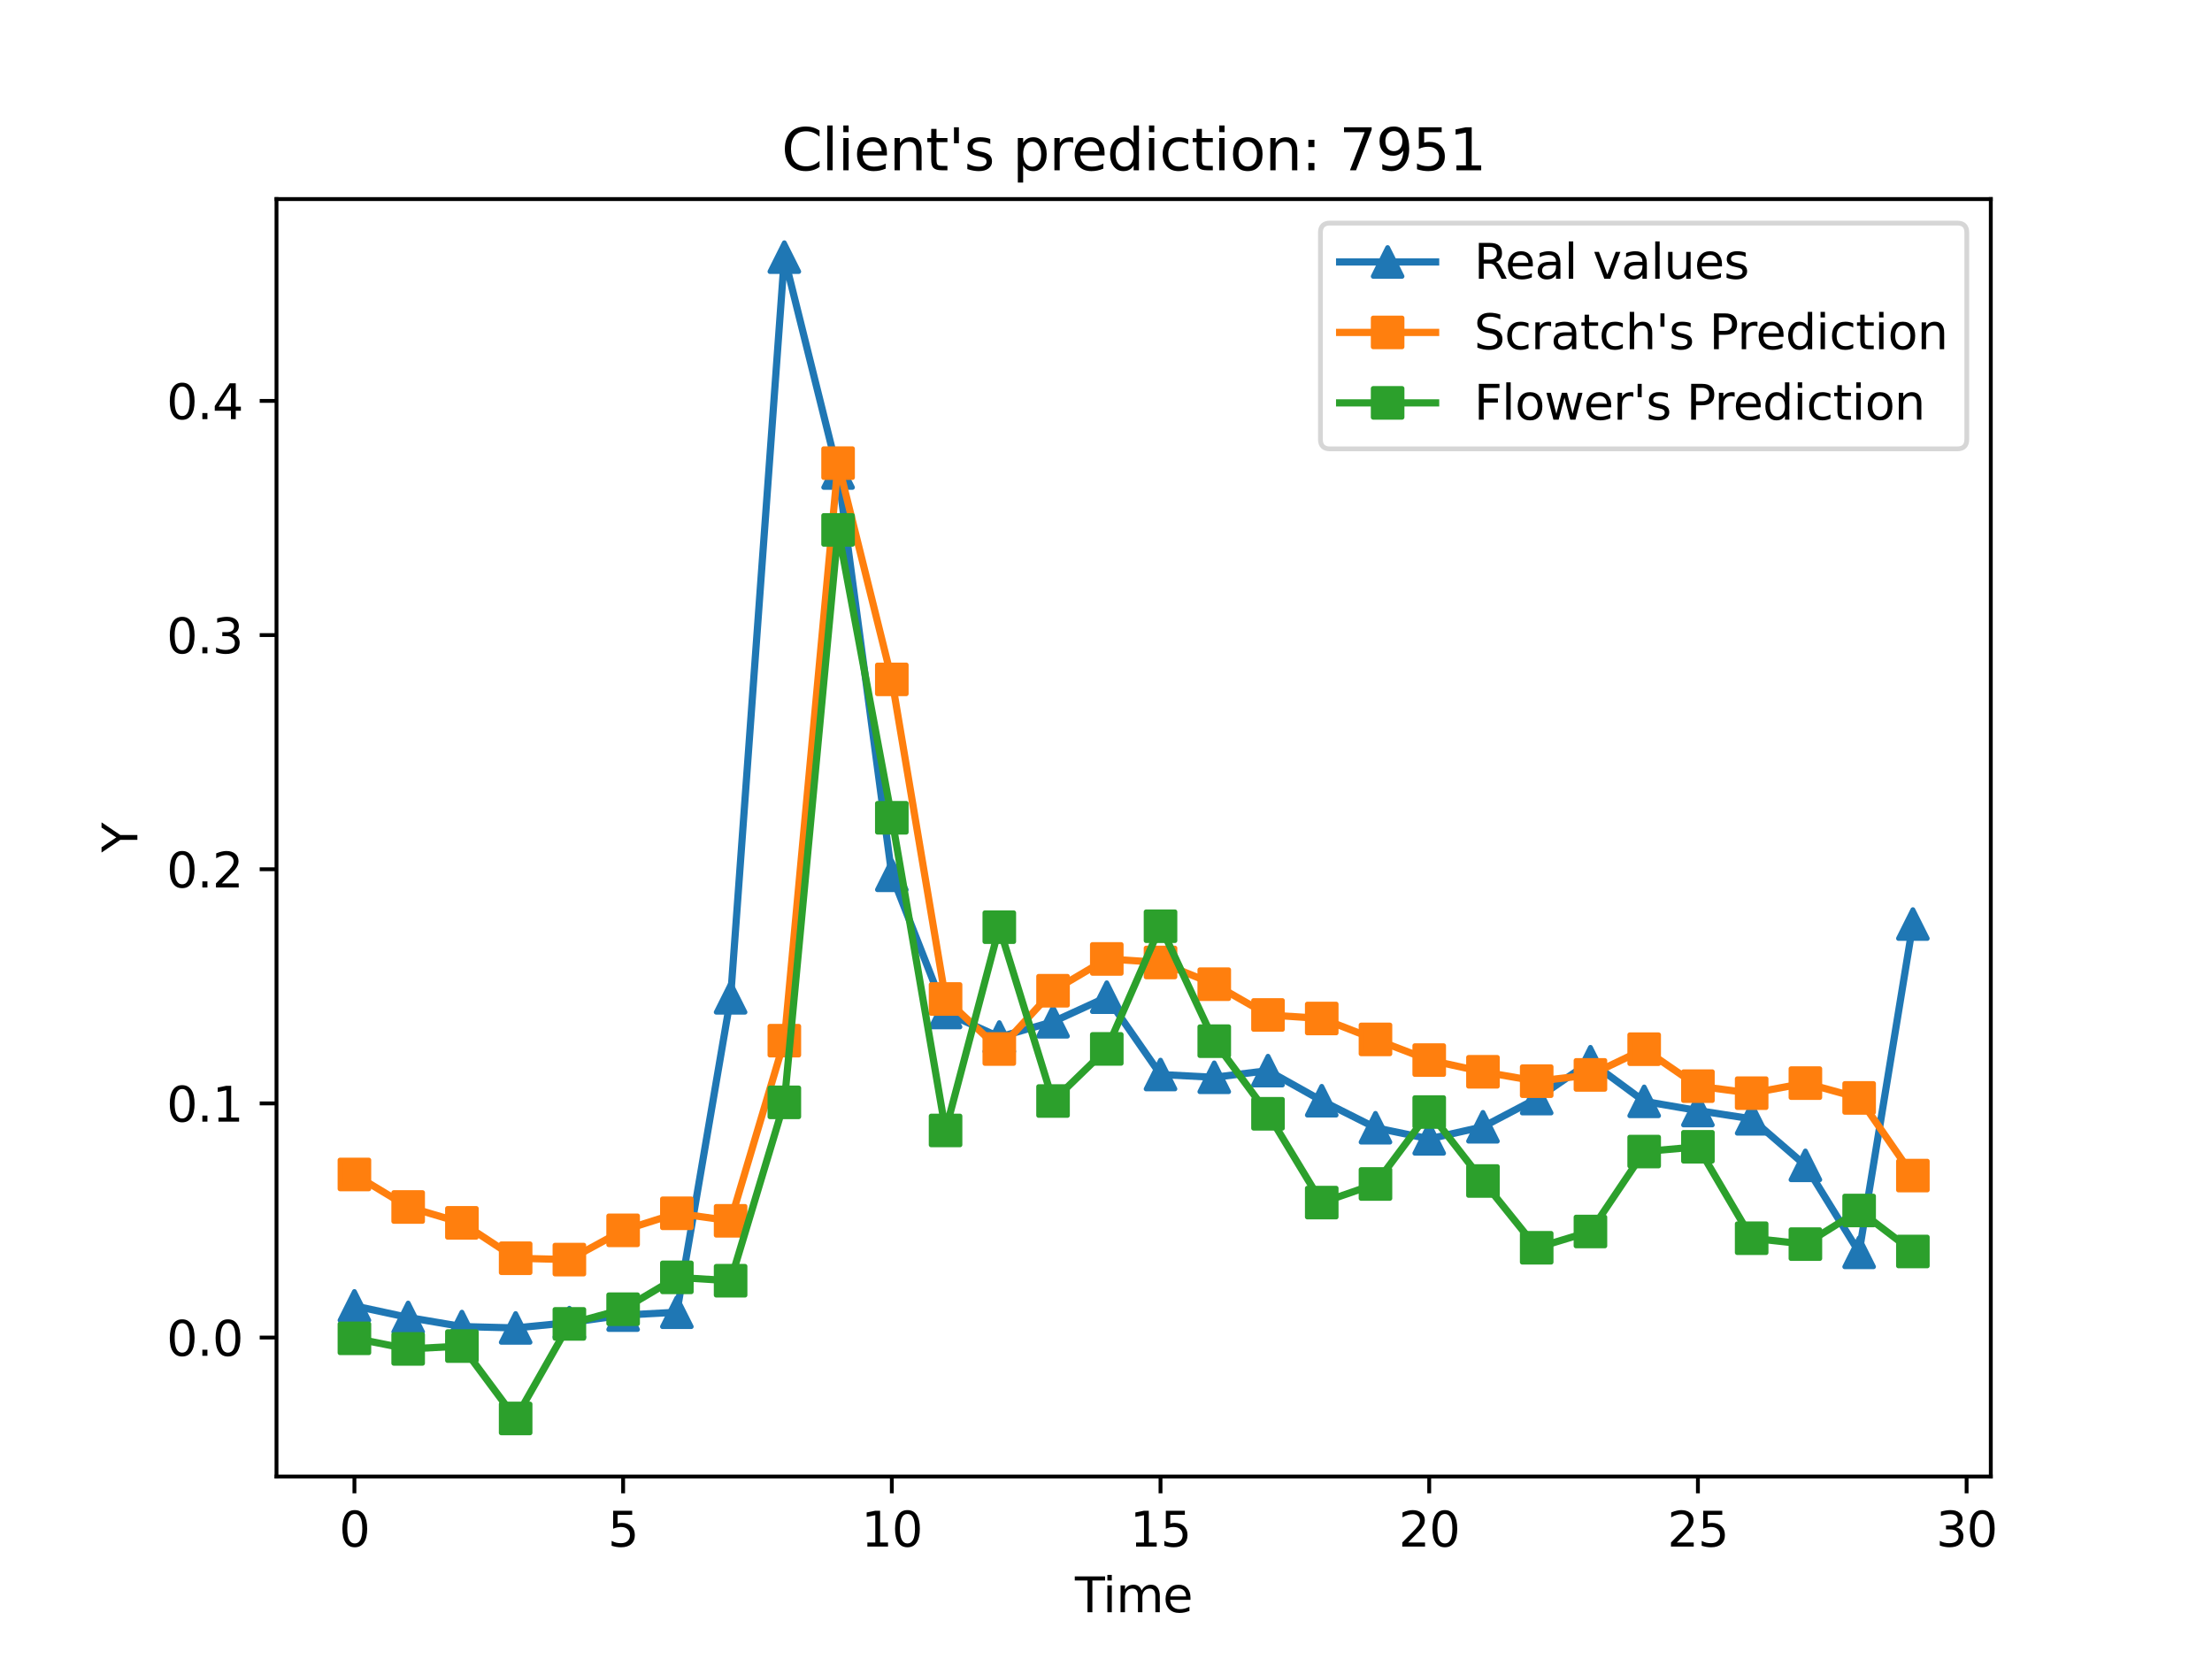 <?xml version="1.0" encoding="utf-8" standalone="no"?>
<!DOCTYPE svg PUBLIC "-//W3C//DTD SVG 1.1//EN"
  "http://www.w3.org/Graphics/SVG/1.1/DTD/svg11.dtd">
<svg xmlns:xlink="http://www.w3.org/1999/xlink" width="460.8pt" height="345.6pt" viewBox="0 0 460.8 345.6" xmlns="http://www.w3.org/2000/svg" version="1.1">
 <defs>
  <style type="text/css">*{stroke-linejoin: round; stroke-linecap: butt}</style>
 </defs>
 <g id="figure_1">
  <g id="patch_1">
   <path d="M 0 345.6 
L 460.8 345.6 
L 460.8 0 
L 0 0 
z
" style="fill: #ffffff"/>
  </g>
  <g id="axes_1">
   <g id="patch_2">
    <path d="M 57.6 307.584 
L 414.72 307.584 
L 414.72 41.472 
L 57.6 41.472 
z
" style="fill: #ffffff"/>
   </g>
   <g id="matplotlib.axis_1">
    <g id="xtick_1">
     <g id="line2d_1">
      <defs>
       <path id="m9609078172" d="M 0 0 
L 0 3.5 
" style="stroke: #000000; stroke-width: 0.8"/>
      </defs>
      <g>
       <use xlink:href="#m9609078172" x="73.833" y="307.584" style="stroke: #000000; stroke-width: 0.8"/>
      </g>
     </g>
     <g id="text_1">
      <!-- 0 -->
      <g transform="translate(70.651 322.182) scale(0.1 -0.1)">
       <defs>
        <path id="DejaVuSans-30" d="M 2034 4250 
Q 1547 4250 1301 3770 
Q 1056 3291 1056 2328 
Q 1056 1369 1301 889 
Q 1547 409 2034 409 
Q 2525 409 2770 889 
Q 3016 1369 3016 2328 
Q 3016 3291 2770 3770 
Q 2525 4250 2034 4250 
z
M 2034 4750 
Q 2819 4750 3233 4129 
Q 3647 3509 3647 2328 
Q 3647 1150 3233 529 
Q 2819 -91 2034 -91 
Q 1250 -91 836 529 
Q 422 1150 422 2328 
Q 422 3509 836 4129 
Q 1250 4750 2034 4750 
z
" transform="scale(0.016)"/>
       </defs>
       <use xlink:href="#DejaVuSans-30"/>
      </g>
     </g>
    </g>
    <g id="xtick_2">
     <g id="line2d_2">
      <g>
       <use xlink:href="#m9609078172" x="129.808" y="307.584" style="stroke: #000000; stroke-width: 0.8"/>
      </g>
     </g>
     <g id="text_2">
      <!-- 5 -->
      <g transform="translate(126.626 322.182) scale(0.1 -0.1)">
       <defs>
        <path id="DejaVuSans-35" d="M 691 4666 
L 3169 4666 
L 3169 4134 
L 1269 4134 
L 1269 2991 
Q 1406 3038 1543 3061 
Q 1681 3084 1819 3084 
Q 2600 3084 3056 2656 
Q 3513 2228 3513 1497 
Q 3513 744 3044 326 
Q 2575 -91 1722 -91 
Q 1428 -91 1123 -41 
Q 819 9 494 109 
L 494 744 
Q 775 591 1075 516 
Q 1375 441 1709 441 
Q 2250 441 2565 725 
Q 2881 1009 2881 1497 
Q 2881 1984 2565 2268 
Q 2250 2553 1709 2553 
Q 1456 2553 1204 2497 
Q 953 2441 691 2322 
L 691 4666 
z
" transform="scale(0.016)"/>
       </defs>
       <use xlink:href="#DejaVuSans-35"/>
      </g>
     </g>
    </g>
    <g id="xtick_3">
     <g id="line2d_3">
      <g>
       <use xlink:href="#m9609078172" x="185.783" y="307.584" style="stroke: #000000; stroke-width: 0.8"/>
      </g>
     </g>
     <g id="text_3">
      <!-- 10 -->
      <g transform="translate(179.42 322.182) scale(0.1 -0.1)">
       <defs>
        <path id="DejaVuSans-31" d="M 794 531 
L 1825 531 
L 1825 4091 
L 703 3866 
L 703 4441 
L 1819 4666 
L 2450 4666 
L 2450 531 
L 3481 531 
L 3481 0 
L 794 0 
L 794 531 
z
" transform="scale(0.016)"/>
       </defs>
       <use xlink:href="#DejaVuSans-31"/>
       <use xlink:href="#DejaVuSans-30" x="63.623"/>
      </g>
     </g>
    </g>
    <g id="xtick_4">
     <g id="line2d_4">
      <g>
       <use xlink:href="#m9609078172" x="241.757" y="307.584" style="stroke: #000000; stroke-width: 0.8"/>
      </g>
     </g>
     <g id="text_4">
      <!-- 15 -->
      <g transform="translate(235.395 322.182) scale(0.1 -0.1)">
       <use xlink:href="#DejaVuSans-31"/>
       <use xlink:href="#DejaVuSans-35" x="63.623"/>
      </g>
     </g>
    </g>
    <g id="xtick_5">
     <g id="line2d_5">
      <g>
       <use xlink:href="#m9609078172" x="297.732" y="307.584" style="stroke: #000000; stroke-width: 0.8"/>
      </g>
     </g>
     <g id="text_5">
      <!-- 20 -->
      <g transform="translate(291.37 322.182) scale(0.1 -0.1)">
       <defs>
        <path id="DejaVuSans-32" d="M 1228 531 
L 3431 531 
L 3431 0 
L 469 0 
L 469 531 
Q 828 903 1448 1529 
Q 2069 2156 2228 2338 
Q 2531 2678 2651 2914 
Q 2772 3150 2772 3378 
Q 2772 3750 2511 3984 
Q 2250 4219 1831 4219 
Q 1534 4219 1204 4116 
Q 875 4013 500 3803 
L 500 4441 
Q 881 4594 1212 4672 
Q 1544 4750 1819 4750 
Q 2544 4750 2975 4387 
Q 3406 4025 3406 3419 
Q 3406 3131 3298 2873 
Q 3191 2616 2906 2266 
Q 2828 2175 2409 1742 
Q 1991 1309 1228 531 
z
" transform="scale(0.016)"/>
       </defs>
       <use xlink:href="#DejaVuSans-32"/>
       <use xlink:href="#DejaVuSans-30" x="63.623"/>
      </g>
     </g>
    </g>
    <g id="xtick_6">
     <g id="line2d_6">
      <g>
       <use xlink:href="#m9609078172" x="353.707" y="307.584" style="stroke: #000000; stroke-width: 0.8"/>
      </g>
     </g>
     <g id="text_6">
      <!-- 25 -->
      <g transform="translate(347.345 322.182) scale(0.1 -0.1)">
       <use xlink:href="#DejaVuSans-32"/>
       <use xlink:href="#DejaVuSans-35" x="63.623"/>
      </g>
     </g>
    </g>
    <g id="xtick_7">
     <g id="line2d_7">
      <g>
       <use xlink:href="#m9609078172" x="409.682" y="307.584" style="stroke: #000000; stroke-width: 0.8"/>
      </g>
     </g>
     <g id="text_7">
      <!-- 30 -->
      <g transform="translate(403.32 322.182) scale(0.1 -0.1)">
       <defs>
        <path id="DejaVuSans-33" d="M 2597 2516 
Q 3050 2419 3304 2112 
Q 3559 1806 3559 1356 
Q 3559 666 3084 287 
Q 2609 -91 1734 -91 
Q 1441 -91 1130 -33 
Q 819 25 488 141 
L 488 750 
Q 750 597 1062 519 
Q 1375 441 1716 441 
Q 2309 441 2620 675 
Q 2931 909 2931 1356 
Q 2931 1769 2642 2001 
Q 2353 2234 1838 2234 
L 1294 2234 
L 1294 2753 
L 1863 2753 
Q 2328 2753 2575 2939 
Q 2822 3125 2822 3475 
Q 2822 3834 2567 4026 
Q 2313 4219 1838 4219 
Q 1578 4219 1281 4162 
Q 984 4106 628 3988 
L 628 4550 
Q 988 4650 1302 4700 
Q 1616 4750 1894 4750 
Q 2613 4750 3031 4423 
Q 3450 4097 3450 3541 
Q 3450 3153 3228 2886 
Q 3006 2619 2597 2516 
z
" transform="scale(0.016)"/>
       </defs>
       <use xlink:href="#DejaVuSans-33"/>
       <use xlink:href="#DejaVuSans-30" x="63.623"/>
      </g>
     </g>
    </g>
    <g id="text_8">
     <!-- Time -->
     <g transform="translate(223.926 335.861) scale(0.1 -0.1)">
      <defs>
       <path id="DejaVuSans-54" d="M -19 4666 
L 3928 4666 
L 3928 4134 
L 2272 4134 
L 2272 0 
L 1638 0 
L 1638 4134 
L -19 4134 
L -19 4666 
z
" transform="scale(0.016)"/>
       <path id="DejaVuSans-69" d="M 603 3500 
L 1178 3500 
L 1178 0 
L 603 0 
L 603 3500 
z
M 603 4863 
L 1178 4863 
L 1178 4134 
L 603 4134 
L 603 4863 
z
" transform="scale(0.016)"/>
       <path id="DejaVuSans-6d" d="M 3328 2828 
Q 3544 3216 3844 3400 
Q 4144 3584 4550 3584 
Q 5097 3584 5394 3201 
Q 5691 2819 5691 2113 
L 5691 0 
L 5113 0 
L 5113 2094 
Q 5113 2597 4934 2840 
Q 4756 3084 4391 3084 
Q 3944 3084 3684 2787 
Q 3425 2491 3425 1978 
L 3425 0 
L 2847 0 
L 2847 2094 
Q 2847 2600 2669 2842 
Q 2491 3084 2119 3084 
Q 1678 3084 1418 2786 
Q 1159 2488 1159 1978 
L 1159 0 
L 581 0 
L 581 3500 
L 1159 3500 
L 1159 2956 
Q 1356 3278 1631 3431 
Q 1906 3584 2284 3584 
Q 2666 3584 2933 3390 
Q 3200 3197 3328 2828 
z
" transform="scale(0.016)"/>
       <path id="DejaVuSans-65" d="M 3597 1894 
L 3597 1613 
L 953 1613 
Q 991 1019 1311 708 
Q 1631 397 2203 397 
Q 2534 397 2845 478 
Q 3156 559 3463 722 
L 3463 178 
Q 3153 47 2828 -22 
Q 2503 -91 2169 -91 
Q 1331 -91 842 396 
Q 353 884 353 1716 
Q 353 2575 817 3079 
Q 1281 3584 2069 3584 
Q 2775 3584 3186 3129 
Q 3597 2675 3597 1894 
z
M 3022 2063 
Q 3016 2534 2758 2815 
Q 2500 3097 2075 3097 
Q 1594 3097 1305 2825 
Q 1016 2553 972 2059 
L 3022 2063 
z
" transform="scale(0.016)"/>
      </defs>
      <use xlink:href="#DejaVuSans-54"/>
      <use xlink:href="#DejaVuSans-69" x="57.959"/>
      <use xlink:href="#DejaVuSans-6d" x="85.742"/>
      <use xlink:href="#DejaVuSans-65" x="183.154"/>
     </g>
    </g>
   </g>
   <g id="matplotlib.axis_2">
    <g id="ytick_1">
     <g id="line2d_8">
      <defs>
       <path id="mf7f3489c0d" d="M 0 0 
L -3.5 0 
" style="stroke: #000000; stroke-width: 0.8"/>
      </defs>
      <g>
       <use xlink:href="#mf7f3489c0d" x="57.6" y="278.64" style="stroke: #000000; stroke-width: 0.8"/>
      </g>
     </g>
     <g id="text_9">
      <!-- 0.0 -->
      <g transform="translate(34.697 282.44) scale(0.1 -0.1)">
       <defs>
        <path id="DejaVuSans-2e" d="M 684 794 
L 1344 794 
L 1344 0 
L 684 0 
L 684 794 
z
" transform="scale(0.016)"/>
       </defs>
       <use xlink:href="#DejaVuSans-30"/>
       <use xlink:href="#DejaVuSans-2e" x="63.623"/>
       <use xlink:href="#DejaVuSans-30" x="95.41"/>
      </g>
     </g>
    </g>
    <g id="ytick_2">
     <g id="line2d_9">
      <g>
       <use xlink:href="#mf7f3489c0d" x="57.6" y="229.86" style="stroke: #000000; stroke-width: 0.8"/>
      </g>
     </g>
     <g id="text_10">
      <!-- 0.1 -->
      <g transform="translate(34.697 233.659) scale(0.1 -0.1)">
       <use xlink:href="#DejaVuSans-30"/>
       <use xlink:href="#DejaVuSans-2e" x="63.623"/>
       <use xlink:href="#DejaVuSans-31" x="95.41"/>
      </g>
     </g>
    </g>
    <g id="ytick_3">
     <g id="line2d_10">
      <g>
       <use xlink:href="#mf7f3489c0d" x="57.6" y="181.079" style="stroke: #000000; stroke-width: 0.8"/>
      </g>
     </g>
     <g id="text_11">
      <!-- 0.2 -->
      <g transform="translate(34.697 184.878) scale(0.1 -0.1)">
       <use xlink:href="#DejaVuSans-30"/>
       <use xlink:href="#DejaVuSans-2e" x="63.623"/>
       <use xlink:href="#DejaVuSans-32" x="95.41"/>
      </g>
     </g>
    </g>
    <g id="ytick_4">
     <g id="line2d_11">
      <g>
       <use xlink:href="#mf7f3489c0d" x="57.6" y="132.298" style="stroke: #000000; stroke-width: 0.8"/>
      </g>
     </g>
     <g id="text_12">
      <!-- 0.3 -->
      <g transform="translate(34.697 136.097) scale(0.1 -0.1)">
       <use xlink:href="#DejaVuSans-30"/>
       <use xlink:href="#DejaVuSans-2e" x="63.623"/>
       <use xlink:href="#DejaVuSans-33" x="95.41"/>
      </g>
     </g>
    </g>
    <g id="ytick_5">
     <g id="line2d_12">
      <g>
       <use xlink:href="#mf7f3489c0d" x="57.6" y="83.517" style="stroke: #000000; stroke-width: 0.8"/>
      </g>
     </g>
     <g id="text_13">
      <!-- 0.4 -->
      <g transform="translate(34.697 87.317) scale(0.1 -0.1)">
       <defs>
        <path id="DejaVuSans-34" d="M 2419 4116 
L 825 1625 
L 2419 1625 
L 2419 4116 
z
M 2253 4666 
L 3047 4666 
L 3047 1625 
L 3713 1625 
L 3713 1100 
L 3047 1100 
L 3047 0 
L 2419 0 
L 2419 1100 
L 313 1100 
L 313 1709 
L 2253 4666 
z
" transform="scale(0.016)"/>
       </defs>
       <use xlink:href="#DejaVuSans-30"/>
       <use xlink:href="#DejaVuSans-2e" x="63.623"/>
       <use xlink:href="#DejaVuSans-34" x="95.41"/>
      </g>
     </g>
    </g>
    <g id="text_14">
     <!-- Y -->
     <g transform="translate(28.617 177.582) rotate(-90) scale(0.1 -0.1)">
      <defs>
       <path id="DejaVuSans-59" d="M -13 4666 
L 666 4666 
L 1959 2747 
L 3244 4666 
L 3922 4666 
L 2272 2222 
L 2272 0 
L 1638 0 
L 1638 2222 
L -13 4666 
z
" transform="scale(0.016)"/>
      </defs>
      <use xlink:href="#DejaVuSans-59"/>
     </g>
    </g>
   </g>
   <g id="line2d_13">
    <path d="M 73.833 272.04 
L 85.028 274.446 
L 96.223 276.344 
L 107.418 276.631 
L 118.613 275.528 
L 129.808 273.96 
L 141.003 273.364 
L 152.198 207.862 
L 163.393 53.568 
L 174.588 98.538 
L 185.783 182.342 
L 196.978 210.931 
L 208.173 216.031 
L 219.368 212.852 
L 230.563 207.73 
L 241.757 223.846 
L 252.952 224.42 
L 264.147 223.029 
L 275.342 229.299 
L 286.537 234.929 
L 297.732 237.247 
L 308.927 234.73 
L 320.122 228.857 
L 331.317 221.175 
L 342.512 229.431 
L 353.707 231.352 
L 364.902 233.074 
L 376.097 242.766 
L 387.292 260.891 
L 398.487 192.497 
" clip-path="url(#p2b3f38b231)" style="fill: none; stroke: #1f77b4; stroke-width: 1.5; stroke-linecap: square"/>
    <defs>
     <path id="m0005850242" d="M 0 -3 
L -3 3 
L 3 3 
z
" style="stroke: #1f77b4; stroke-linejoin: miter"/>
    </defs>
    <g clip-path="url(#p2b3f38b231)">
     <use xlink:href="#m0005850242" x="73.833" y="272.04" style="fill: #1f77b4; stroke: #1f77b4; stroke-linejoin: miter"/>
     <use xlink:href="#m0005850242" x="85.028" y="274.446" style="fill: #1f77b4; stroke: #1f77b4; stroke-linejoin: miter"/>
     <use xlink:href="#m0005850242" x="96.223" y="276.344" style="fill: #1f77b4; stroke: #1f77b4; stroke-linejoin: miter"/>
     <use xlink:href="#m0005850242" x="107.418" y="276.631" style="fill: #1f77b4; stroke: #1f77b4; stroke-linejoin: miter"/>
     <use xlink:href="#m0005850242" x="118.613" y="275.528" style="fill: #1f77b4; stroke: #1f77b4; stroke-linejoin: miter"/>
     <use xlink:href="#m0005850242" x="129.808" y="273.96" style="fill: #1f77b4; stroke: #1f77b4; stroke-linejoin: miter"/>
     <use xlink:href="#m0005850242" x="141.003" y="273.364" style="fill: #1f77b4; stroke: #1f77b4; stroke-linejoin: miter"/>
     <use xlink:href="#m0005850242" x="152.198" y="207.862" style="fill: #1f77b4; stroke: #1f77b4; stroke-linejoin: miter"/>
     <use xlink:href="#m0005850242" x="163.393" y="53.568" style="fill: #1f77b4; stroke: #1f77b4; stroke-linejoin: miter"/>
     <use xlink:href="#m0005850242" x="174.588" y="98.538" style="fill: #1f77b4; stroke: #1f77b4; stroke-linejoin: miter"/>
     <use xlink:href="#m0005850242" x="185.783" y="182.342" style="fill: #1f77b4; stroke: #1f77b4; stroke-linejoin: miter"/>
     <use xlink:href="#m0005850242" x="196.978" y="210.931" style="fill: #1f77b4; stroke: #1f77b4; stroke-linejoin: miter"/>
     <use xlink:href="#m0005850242" x="208.173" y="216.031" style="fill: #1f77b4; stroke: #1f77b4; stroke-linejoin: miter"/>
     <use xlink:href="#m0005850242" x="219.368" y="212.852" style="fill: #1f77b4; stroke: #1f77b4; stroke-linejoin: miter"/>
     <use xlink:href="#m0005850242" x="230.563" y="207.73" style="fill: #1f77b4; stroke: #1f77b4; stroke-linejoin: miter"/>
     <use xlink:href="#m0005850242" x="241.757" y="223.846" style="fill: #1f77b4; stroke: #1f77b4; stroke-linejoin: miter"/>
     <use xlink:href="#m0005850242" x="252.952" y="224.42" style="fill: #1f77b4; stroke: #1f77b4; stroke-linejoin: miter"/>
     <use xlink:href="#m0005850242" x="264.147" y="223.029" style="fill: #1f77b4; stroke: #1f77b4; stroke-linejoin: miter"/>
     <use xlink:href="#m0005850242" x="275.342" y="229.299" style="fill: #1f77b4; stroke: #1f77b4; stroke-linejoin: miter"/>
     <use xlink:href="#m0005850242" x="286.537" y="234.929" style="fill: #1f77b4; stroke: #1f77b4; stroke-linejoin: miter"/>
     <use xlink:href="#m0005850242" x="297.732" y="237.247" style="fill: #1f77b4; stroke: #1f77b4; stroke-linejoin: miter"/>
     <use xlink:href="#m0005850242" x="308.927" y="234.73" style="fill: #1f77b4; stroke: #1f77b4; stroke-linejoin: miter"/>
     <use xlink:href="#m0005850242" x="320.122" y="228.857" style="fill: #1f77b4; stroke: #1f77b4; stroke-linejoin: miter"/>
     <use xlink:href="#m0005850242" x="331.317" y="221.175" style="fill: #1f77b4; stroke: #1f77b4; stroke-linejoin: miter"/>
     <use xlink:href="#m0005850242" x="342.512" y="229.431" style="fill: #1f77b4; stroke: #1f77b4; stroke-linejoin: miter"/>
     <use xlink:href="#m0005850242" x="353.707" y="231.352" style="fill: #1f77b4; stroke: #1f77b4; stroke-linejoin: miter"/>
     <use xlink:href="#m0005850242" x="364.902" y="233.074" style="fill: #1f77b4; stroke: #1f77b4; stroke-linejoin: miter"/>
     <use xlink:href="#m0005850242" x="376.097" y="242.766" style="fill: #1f77b4; stroke: #1f77b4; stroke-linejoin: miter"/>
     <use xlink:href="#m0005850242" x="387.292" y="260.891" style="fill: #1f77b4; stroke: #1f77b4; stroke-linejoin: miter"/>
     <use xlink:href="#m0005850242" x="398.487" y="192.497" style="fill: #1f77b4; stroke: #1f77b4; stroke-linejoin: miter"/>
    </g>
   </g>
   <g id="line2d_14">
    <path d="M 73.833 244.663 
L 85.028 251.437 
L 96.223 254.741 
L 107.418 262.113 
L 118.613 262.396 
L 129.808 256.3 
L 141.003 252.755 
L 152.198 254.317 
L 163.393 216.793 
L 174.588 96.478 
L 185.783 141.526 
L 196.978 208.108 
L 208.173 218.532 
L 219.368 206.388 
L 230.563 199.766 
L 241.757 200.502 
L 252.952 205.023 
L 264.147 211.434 
L 275.342 212.172 
L 286.537 216.528 
L 297.732 220.834 
L 308.927 223.276 
L 320.122 225.23 
L 331.317 223.922 
L 342.512 218.566 
L 353.707 226.265 
L 364.902 227.726 
L 376.097 225.635 
L 387.292 228.718 
L 398.487 244.893 
" clip-path="url(#p2b3f38b231)" style="fill: none; stroke: #ff7f0e; stroke-width: 1.5; stroke-linecap: square"/>
    <defs>
     <path id="mdf205860ee" d="M -3 3 
L 3 3 
L 3 -3 
L -3 -3 
z
" style="stroke: #ff7f0e; stroke-linejoin: miter"/>
    </defs>
    <g clip-path="url(#p2b3f38b231)">
     <use xlink:href="#mdf205860ee" x="73.833" y="244.663" style="fill: #ff7f0e; stroke: #ff7f0e; stroke-linejoin: miter"/>
     <use xlink:href="#mdf205860ee" x="85.028" y="251.437" style="fill: #ff7f0e; stroke: #ff7f0e; stroke-linejoin: miter"/>
     <use xlink:href="#mdf205860ee" x="96.223" y="254.741" style="fill: #ff7f0e; stroke: #ff7f0e; stroke-linejoin: miter"/>
     <use xlink:href="#mdf205860ee" x="107.418" y="262.113" style="fill: #ff7f0e; stroke: #ff7f0e; stroke-linejoin: miter"/>
     <use xlink:href="#mdf205860ee" x="118.613" y="262.396" style="fill: #ff7f0e; stroke: #ff7f0e; stroke-linejoin: miter"/>
     <use xlink:href="#mdf205860ee" x="129.808" y="256.3" style="fill: #ff7f0e; stroke: #ff7f0e; stroke-linejoin: miter"/>
     <use xlink:href="#mdf205860ee" x="141.003" y="252.755" style="fill: #ff7f0e; stroke: #ff7f0e; stroke-linejoin: miter"/>
     <use xlink:href="#mdf205860ee" x="152.198" y="254.317" style="fill: #ff7f0e; stroke: #ff7f0e; stroke-linejoin: miter"/>
     <use xlink:href="#mdf205860ee" x="163.393" y="216.793" style="fill: #ff7f0e; stroke: #ff7f0e; stroke-linejoin: miter"/>
     <use xlink:href="#mdf205860ee" x="174.588" y="96.478" style="fill: #ff7f0e; stroke: #ff7f0e; stroke-linejoin: miter"/>
     <use xlink:href="#mdf205860ee" x="185.783" y="141.526" style="fill: #ff7f0e; stroke: #ff7f0e; stroke-linejoin: miter"/>
     <use xlink:href="#mdf205860ee" x="196.978" y="208.108" style="fill: #ff7f0e; stroke: #ff7f0e; stroke-linejoin: miter"/>
     <use xlink:href="#mdf205860ee" x="208.173" y="218.532" style="fill: #ff7f0e; stroke: #ff7f0e; stroke-linejoin: miter"/>
     <use xlink:href="#mdf205860ee" x="219.368" y="206.388" style="fill: #ff7f0e; stroke: #ff7f0e; stroke-linejoin: miter"/>
     <use xlink:href="#mdf205860ee" x="230.563" y="199.766" style="fill: #ff7f0e; stroke: #ff7f0e; stroke-linejoin: miter"/>
     <use xlink:href="#mdf205860ee" x="241.757" y="200.502" style="fill: #ff7f0e; stroke: #ff7f0e; stroke-linejoin: miter"/>
     <use xlink:href="#mdf205860ee" x="252.952" y="205.023" style="fill: #ff7f0e; stroke: #ff7f0e; stroke-linejoin: miter"/>
     <use xlink:href="#mdf205860ee" x="264.147" y="211.434" style="fill: #ff7f0e; stroke: #ff7f0e; stroke-linejoin: miter"/>
     <use xlink:href="#mdf205860ee" x="275.342" y="212.172" style="fill: #ff7f0e; stroke: #ff7f0e; stroke-linejoin: miter"/>
     <use xlink:href="#mdf205860ee" x="286.537" y="216.528" style="fill: #ff7f0e; stroke: #ff7f0e; stroke-linejoin: miter"/>
     <use xlink:href="#mdf205860ee" x="297.732" y="220.834" style="fill: #ff7f0e; stroke: #ff7f0e; stroke-linejoin: miter"/>
     <use xlink:href="#mdf205860ee" x="308.927" y="223.276" style="fill: #ff7f0e; stroke: #ff7f0e; stroke-linejoin: miter"/>
     <use xlink:href="#mdf205860ee" x="320.122" y="225.23" style="fill: #ff7f0e; stroke: #ff7f0e; stroke-linejoin: miter"/>
     <use xlink:href="#mdf205860ee" x="331.317" y="223.922" style="fill: #ff7f0e; stroke: #ff7f0e; stroke-linejoin: miter"/>
     <use xlink:href="#mdf205860ee" x="342.512" y="218.566" style="fill: #ff7f0e; stroke: #ff7f0e; stroke-linejoin: miter"/>
     <use xlink:href="#mdf205860ee" x="353.707" y="226.265" style="fill: #ff7f0e; stroke: #ff7f0e; stroke-linejoin: miter"/>
     <use xlink:href="#mdf205860ee" x="364.902" y="227.726" style="fill: #ff7f0e; stroke: #ff7f0e; stroke-linejoin: miter"/>
     <use xlink:href="#mdf205860ee" x="376.097" y="225.635" style="fill: #ff7f0e; stroke: #ff7f0e; stroke-linejoin: miter"/>
     <use xlink:href="#mdf205860ee" x="387.292" y="228.718" style="fill: #ff7f0e; stroke: #ff7f0e; stroke-linejoin: miter"/>
     <use xlink:href="#mdf205860ee" x="398.487" y="244.893" style="fill: #ff7f0e; stroke: #ff7f0e; stroke-linejoin: miter"/>
    </g>
   </g>
   <g id="line2d_15">
    <path d="M 73.833 278.798 
L 85.028 281.002 
L 96.223 280.415 
L 107.418 295.488 
L 118.613 275.79 
L 129.808 272.735 
L 141.003 266.1 
L 152.198 266.8 
L 163.393 229.641 
L 174.588 110.39 
L 185.783 170.359 
L 196.978 235.494 
L 208.173 193.15 
L 219.368 229.362 
L 230.563 218.507 
L 241.757 192.954 
L 252.952 216.894 
L 264.147 232.022 
L 275.342 250.523 
L 286.537 246.647 
L 297.732 231.662 
L 308.927 246.026 
L 320.122 259.932 
L 331.317 256.542 
L 342.512 239.893 
L 353.707 238.895 
L 364.902 257.942 
L 376.097 259.173 
L 387.292 252.168 
L 398.487 260.709 
" clip-path="url(#p2b3f38b231)" style="fill: none; stroke: #2ca02c; stroke-width: 1.5; stroke-linecap: square"/>
    <defs>
     <path id="m1fb88cb921" d="M -3 3 
L 3 3 
L 3 -3 
L -3 -3 
z
" style="stroke: #2ca02c; stroke-linejoin: miter"/>
    </defs>
    <g clip-path="url(#p2b3f38b231)">
     <use xlink:href="#m1fb88cb921" x="73.833" y="278.798" style="fill: #2ca02c; stroke: #2ca02c; stroke-linejoin: miter"/>
     <use xlink:href="#m1fb88cb921" x="85.028" y="281.002" style="fill: #2ca02c; stroke: #2ca02c; stroke-linejoin: miter"/>
     <use xlink:href="#m1fb88cb921" x="96.223" y="280.415" style="fill: #2ca02c; stroke: #2ca02c; stroke-linejoin: miter"/>
     <use xlink:href="#m1fb88cb921" x="107.418" y="295.488" style="fill: #2ca02c; stroke: #2ca02c; stroke-linejoin: miter"/>
     <use xlink:href="#m1fb88cb921" x="118.613" y="275.79" style="fill: #2ca02c; stroke: #2ca02c; stroke-linejoin: miter"/>
     <use xlink:href="#m1fb88cb921" x="129.808" y="272.735" style="fill: #2ca02c; stroke: #2ca02c; stroke-linejoin: miter"/>
     <use xlink:href="#m1fb88cb921" x="141.003" y="266.1" style="fill: #2ca02c; stroke: #2ca02c; stroke-linejoin: miter"/>
     <use xlink:href="#m1fb88cb921" x="152.198" y="266.8" style="fill: #2ca02c; stroke: #2ca02c; stroke-linejoin: miter"/>
     <use xlink:href="#m1fb88cb921" x="163.393" y="229.641" style="fill: #2ca02c; stroke: #2ca02c; stroke-linejoin: miter"/>
     <use xlink:href="#m1fb88cb921" x="174.588" y="110.39" style="fill: #2ca02c; stroke: #2ca02c; stroke-linejoin: miter"/>
     <use xlink:href="#m1fb88cb921" x="185.783" y="170.359" style="fill: #2ca02c; stroke: #2ca02c; stroke-linejoin: miter"/>
     <use xlink:href="#m1fb88cb921" x="196.978" y="235.494" style="fill: #2ca02c; stroke: #2ca02c; stroke-linejoin: miter"/>
     <use xlink:href="#m1fb88cb921" x="208.173" y="193.15" style="fill: #2ca02c; stroke: #2ca02c; stroke-linejoin: miter"/>
     <use xlink:href="#m1fb88cb921" x="219.368" y="229.362" style="fill: #2ca02c; stroke: #2ca02c; stroke-linejoin: miter"/>
     <use xlink:href="#m1fb88cb921" x="230.563" y="218.507" style="fill: #2ca02c; stroke: #2ca02c; stroke-linejoin: miter"/>
     <use xlink:href="#m1fb88cb921" x="241.757" y="192.954" style="fill: #2ca02c; stroke: #2ca02c; stroke-linejoin: miter"/>
     <use xlink:href="#m1fb88cb921" x="252.952" y="216.894" style="fill: #2ca02c; stroke: #2ca02c; stroke-linejoin: miter"/>
     <use xlink:href="#m1fb88cb921" x="264.147" y="232.022" style="fill: #2ca02c; stroke: #2ca02c; stroke-linejoin: miter"/>
     <use xlink:href="#m1fb88cb921" x="275.342" y="250.523" style="fill: #2ca02c; stroke: #2ca02c; stroke-linejoin: miter"/>
     <use xlink:href="#m1fb88cb921" x="286.537" y="246.647" style="fill: #2ca02c; stroke: #2ca02c; stroke-linejoin: miter"/>
     <use xlink:href="#m1fb88cb921" x="297.732" y="231.662" style="fill: #2ca02c; stroke: #2ca02c; stroke-linejoin: miter"/>
     <use xlink:href="#m1fb88cb921" x="308.927" y="246.026" style="fill: #2ca02c; stroke: #2ca02c; stroke-linejoin: miter"/>
     <use xlink:href="#m1fb88cb921" x="320.122" y="259.932" style="fill: #2ca02c; stroke: #2ca02c; stroke-linejoin: miter"/>
     <use xlink:href="#m1fb88cb921" x="331.317" y="256.542" style="fill: #2ca02c; stroke: #2ca02c; stroke-linejoin: miter"/>
     <use xlink:href="#m1fb88cb921" x="342.512" y="239.893" style="fill: #2ca02c; stroke: #2ca02c; stroke-linejoin: miter"/>
     <use xlink:href="#m1fb88cb921" x="353.707" y="238.895" style="fill: #2ca02c; stroke: #2ca02c; stroke-linejoin: miter"/>
     <use xlink:href="#m1fb88cb921" x="364.902" y="257.942" style="fill: #2ca02c; stroke: #2ca02c; stroke-linejoin: miter"/>
     <use xlink:href="#m1fb88cb921" x="376.097" y="259.173" style="fill: #2ca02c; stroke: #2ca02c; stroke-linejoin: miter"/>
     <use xlink:href="#m1fb88cb921" x="387.292" y="252.168" style="fill: #2ca02c; stroke: #2ca02c; stroke-linejoin: miter"/>
     <use xlink:href="#m1fb88cb921" x="398.487" y="260.709" style="fill: #2ca02c; stroke: #2ca02c; stroke-linejoin: miter"/>
    </g>
   </g>
   <g id="patch_3">
    <path d="M 57.6 307.584 
L 57.6 41.472 
" style="fill: none; stroke: #000000; stroke-width: 0.8; stroke-linejoin: miter; stroke-linecap: square"/>
   </g>
   <g id="patch_4">
    <path d="M 414.72 307.584 
L 414.72 41.472 
" style="fill: none; stroke: #000000; stroke-width: 0.8; stroke-linejoin: miter; stroke-linecap: square"/>
   </g>
   <g id="patch_5">
    <path d="M 57.6 307.584 
L 414.72 307.584 
" style="fill: none; stroke: #000000; stroke-width: 0.8; stroke-linejoin: miter; stroke-linecap: square"/>
   </g>
   <g id="patch_6">
    <path d="M 57.6 41.472 
L 414.72 41.472 
" style="fill: none; stroke: #000000; stroke-width: 0.8; stroke-linejoin: miter; stroke-linecap: square"/>
   </g>
   <g id="text_15">
    <!-- Client's prediction: 7951 -->
    <g transform="translate(162.81 35.472) scale(0.12 -0.12)">
     <defs>
      <path id="DejaVuSans-43" d="M 4122 4306 
L 4122 3641 
Q 3803 3938 3442 4084 
Q 3081 4231 2675 4231 
Q 1875 4231 1450 3742 
Q 1025 3253 1025 2328 
Q 1025 1406 1450 917 
Q 1875 428 2675 428 
Q 3081 428 3442 575 
Q 3803 722 4122 1019 
L 4122 359 
Q 3791 134 3420 21 
Q 3050 -91 2638 -91 
Q 1578 -91 968 557 
Q 359 1206 359 2328 
Q 359 3453 968 4101 
Q 1578 4750 2638 4750 
Q 3056 4750 3426 4639 
Q 3797 4528 4122 4306 
z
" transform="scale(0.016)"/>
      <path id="DejaVuSans-6c" d="M 603 4863 
L 1178 4863 
L 1178 0 
L 603 0 
L 603 4863 
z
" transform="scale(0.016)"/>
      <path id="DejaVuSans-6e" d="M 3513 2113 
L 3513 0 
L 2938 0 
L 2938 2094 
Q 2938 2591 2744 2837 
Q 2550 3084 2163 3084 
Q 1697 3084 1428 2787 
Q 1159 2491 1159 1978 
L 1159 0 
L 581 0 
L 581 3500 
L 1159 3500 
L 1159 2956 
Q 1366 3272 1645 3428 
Q 1925 3584 2291 3584 
Q 2894 3584 3203 3211 
Q 3513 2838 3513 2113 
z
" transform="scale(0.016)"/>
      <path id="DejaVuSans-74" d="M 1172 4494 
L 1172 3500 
L 2356 3500 
L 2356 3053 
L 1172 3053 
L 1172 1153 
Q 1172 725 1289 603 
Q 1406 481 1766 481 
L 2356 481 
L 2356 0 
L 1766 0 
Q 1100 0 847 248 
Q 594 497 594 1153 
L 594 3053 
L 172 3053 
L 172 3500 
L 594 3500 
L 594 4494 
L 1172 4494 
z
" transform="scale(0.016)"/>
      <path id="DejaVuSans-27" d="M 1147 4666 
L 1147 2931 
L 616 2931 
L 616 4666 
L 1147 4666 
z
" transform="scale(0.016)"/>
      <path id="DejaVuSans-73" d="M 2834 3397 
L 2834 2853 
Q 2591 2978 2328 3040 
Q 2066 3103 1784 3103 
Q 1356 3103 1142 2972 
Q 928 2841 928 2578 
Q 928 2378 1081 2264 
Q 1234 2150 1697 2047 
L 1894 2003 
Q 2506 1872 2764 1633 
Q 3022 1394 3022 966 
Q 3022 478 2636 193 
Q 2250 -91 1575 -91 
Q 1294 -91 989 -36 
Q 684 19 347 128 
L 347 722 
Q 666 556 975 473 
Q 1284 391 1588 391 
Q 1994 391 2212 530 
Q 2431 669 2431 922 
Q 2431 1156 2273 1281 
Q 2116 1406 1581 1522 
L 1381 1569 
Q 847 1681 609 1914 
Q 372 2147 372 2553 
Q 372 3047 722 3315 
Q 1072 3584 1716 3584 
Q 2034 3584 2315 3537 
Q 2597 3491 2834 3397 
z
" transform="scale(0.016)"/>
      <path id="DejaVuSans-20" transform="scale(0.016)"/>
      <path id="DejaVuSans-70" d="M 1159 525 
L 1159 -1331 
L 581 -1331 
L 581 3500 
L 1159 3500 
L 1159 2969 
Q 1341 3281 1617 3432 
Q 1894 3584 2278 3584 
Q 2916 3584 3314 3078 
Q 3713 2572 3713 1747 
Q 3713 922 3314 415 
Q 2916 -91 2278 -91 
Q 1894 -91 1617 61 
Q 1341 213 1159 525 
z
M 3116 1747 
Q 3116 2381 2855 2742 
Q 2594 3103 2138 3103 
Q 1681 3103 1420 2742 
Q 1159 2381 1159 1747 
Q 1159 1113 1420 752 
Q 1681 391 2138 391 
Q 2594 391 2855 752 
Q 3116 1113 3116 1747 
z
" transform="scale(0.016)"/>
      <path id="DejaVuSans-72" d="M 2631 2963 
Q 2534 3019 2420 3045 
Q 2306 3072 2169 3072 
Q 1681 3072 1420 2755 
Q 1159 2438 1159 1844 
L 1159 0 
L 581 0 
L 581 3500 
L 1159 3500 
L 1159 2956 
Q 1341 3275 1631 3429 
Q 1922 3584 2338 3584 
Q 2397 3584 2469 3576 
Q 2541 3569 2628 3553 
L 2631 2963 
z
" transform="scale(0.016)"/>
      <path id="DejaVuSans-64" d="M 2906 2969 
L 2906 4863 
L 3481 4863 
L 3481 0 
L 2906 0 
L 2906 525 
Q 2725 213 2448 61 
Q 2172 -91 1784 -91 
Q 1150 -91 751 415 
Q 353 922 353 1747 
Q 353 2572 751 3078 
Q 1150 3584 1784 3584 
Q 2172 3584 2448 3432 
Q 2725 3281 2906 2969 
z
M 947 1747 
Q 947 1113 1208 752 
Q 1469 391 1925 391 
Q 2381 391 2643 752 
Q 2906 1113 2906 1747 
Q 2906 2381 2643 2742 
Q 2381 3103 1925 3103 
Q 1469 3103 1208 2742 
Q 947 2381 947 1747 
z
" transform="scale(0.016)"/>
      <path id="DejaVuSans-63" d="M 3122 3366 
L 3122 2828 
Q 2878 2963 2633 3030 
Q 2388 3097 2138 3097 
Q 1578 3097 1268 2742 
Q 959 2388 959 1747 
Q 959 1106 1268 751 
Q 1578 397 2138 397 
Q 2388 397 2633 464 
Q 2878 531 3122 666 
L 3122 134 
Q 2881 22 2623 -34 
Q 2366 -91 2075 -91 
Q 1284 -91 818 406 
Q 353 903 353 1747 
Q 353 2603 823 3093 
Q 1294 3584 2113 3584 
Q 2378 3584 2631 3529 
Q 2884 3475 3122 3366 
z
" transform="scale(0.016)"/>
      <path id="DejaVuSans-6f" d="M 1959 3097 
Q 1497 3097 1228 2736 
Q 959 2375 959 1747 
Q 959 1119 1226 758 
Q 1494 397 1959 397 
Q 2419 397 2687 759 
Q 2956 1122 2956 1747 
Q 2956 2369 2687 2733 
Q 2419 3097 1959 3097 
z
M 1959 3584 
Q 2709 3584 3137 3096 
Q 3566 2609 3566 1747 
Q 3566 888 3137 398 
Q 2709 -91 1959 -91 
Q 1206 -91 779 398 
Q 353 888 353 1747 
Q 353 2609 779 3096 
Q 1206 3584 1959 3584 
z
" transform="scale(0.016)"/>
      <path id="DejaVuSans-3a" d="M 750 794 
L 1409 794 
L 1409 0 
L 750 0 
L 750 794 
z
M 750 3309 
L 1409 3309 
L 1409 2516 
L 750 2516 
L 750 3309 
z
" transform="scale(0.016)"/>
      <path id="DejaVuSans-37" d="M 525 4666 
L 3525 4666 
L 3525 4397 
L 1831 0 
L 1172 0 
L 2766 4134 
L 525 4134 
L 525 4666 
z
" transform="scale(0.016)"/>
      <path id="DejaVuSans-39" d="M 703 97 
L 703 672 
Q 941 559 1184 500 
Q 1428 441 1663 441 
Q 2288 441 2617 861 
Q 2947 1281 2994 2138 
Q 2813 1869 2534 1725 
Q 2256 1581 1919 1581 
Q 1219 1581 811 2004 
Q 403 2428 403 3163 
Q 403 3881 828 4315 
Q 1253 4750 1959 4750 
Q 2769 4750 3195 4129 
Q 3622 3509 3622 2328 
Q 3622 1225 3098 567 
Q 2575 -91 1691 -91 
Q 1453 -91 1209 -44 
Q 966 3 703 97 
z
M 1959 2075 
Q 2384 2075 2632 2365 
Q 2881 2656 2881 3163 
Q 2881 3666 2632 3958 
Q 2384 4250 1959 4250 
Q 1534 4250 1286 3958 
Q 1038 3666 1038 3163 
Q 1038 2656 1286 2365 
Q 1534 2075 1959 2075 
z
" transform="scale(0.016)"/>
     </defs>
     <use xlink:href="#DejaVuSans-43"/>
     <use xlink:href="#DejaVuSans-6c" x="69.824"/>
     <use xlink:href="#DejaVuSans-69" x="97.607"/>
     <use xlink:href="#DejaVuSans-65" x="125.391"/>
     <use xlink:href="#DejaVuSans-6e" x="186.914"/>
     <use xlink:href="#DejaVuSans-74" x="250.293"/>
     <use xlink:href="#DejaVuSans-27" x="289.502"/>
     <use xlink:href="#DejaVuSans-73" x="316.992"/>
     <use xlink:href="#DejaVuSans-20" x="369.092"/>
     <use xlink:href="#DejaVuSans-70" x="400.879"/>
     <use xlink:href="#DejaVuSans-72" x="464.355"/>
     <use xlink:href="#DejaVuSans-65" x="503.219"/>
     <use xlink:href="#DejaVuSans-64" x="564.742"/>
     <use xlink:href="#DejaVuSans-69" x="628.219"/>
     <use xlink:href="#DejaVuSans-63" x="656.002"/>
     <use xlink:href="#DejaVuSans-74" x="710.982"/>
     <use xlink:href="#DejaVuSans-69" x="750.191"/>
     <use xlink:href="#DejaVuSans-6f" x="777.975"/>
     <use xlink:href="#DejaVuSans-6e" x="839.156"/>
     <use xlink:href="#DejaVuSans-3a" x="902.535"/>
     <use xlink:href="#DejaVuSans-20" x="936.227"/>
     <use xlink:href="#DejaVuSans-37" x="968.014"/>
     <use xlink:href="#DejaVuSans-39" x="1031.637"/>
     <use xlink:href="#DejaVuSans-35" x="1095.26"/>
     <use xlink:href="#DejaVuSans-31" x="1158.883"/>
    </g>
   </g>
   <g id="legend_1">
    <g id="patch_7">
     <path d="M 277.068 93.506 
L 407.72 93.506 
Q 409.72 93.506 409.72 91.506 
L 409.72 48.472 
Q 409.72 46.472 407.72 46.472 
L 277.068 46.472 
Q 275.068 46.472 275.068 48.472 
L 275.068 91.506 
Q 275.068 93.506 277.068 93.506 
z
" style="fill: #ffffff; opacity: 0.8; stroke: #cccccc; stroke-linejoin: miter"/>
    </g>
    <g id="line2d_16">
     <path d="M 279.068 54.57 
L 289.068 54.57 
L 299.068 54.57 
" style="fill: none; stroke: #1f77b4; stroke-width: 1.5; stroke-linecap: square"/>
     <g>
      <use xlink:href="#m0005850242" x="289.068" y="54.57" style="fill: #1f77b4; stroke: #1f77b4; stroke-linejoin: miter"/>
     </g>
    </g>
    <g id="text_16">
     <!-- Real values -->
     <g transform="translate(307.068 58.07) scale(0.1 -0.1)">
      <defs>
       <path id="DejaVuSans-52" d="M 2841 2188 
Q 3044 2119 3236 1894 
Q 3428 1669 3622 1275 
L 4263 0 
L 3584 0 
L 2988 1197 
Q 2756 1666 2539 1819 
Q 2322 1972 1947 1972 
L 1259 1972 
L 1259 0 
L 628 0 
L 628 4666 
L 2053 4666 
Q 2853 4666 3247 4331 
Q 3641 3997 3641 3322 
Q 3641 2881 3436 2590 
Q 3231 2300 2841 2188 
z
M 1259 4147 
L 1259 2491 
L 2053 2491 
Q 2509 2491 2742 2702 
Q 2975 2913 2975 3322 
Q 2975 3731 2742 3939 
Q 2509 4147 2053 4147 
L 1259 4147 
z
" transform="scale(0.016)"/>
       <path id="DejaVuSans-61" d="M 2194 1759 
Q 1497 1759 1228 1600 
Q 959 1441 959 1056 
Q 959 750 1161 570 
Q 1363 391 1709 391 
Q 2188 391 2477 730 
Q 2766 1069 2766 1631 
L 2766 1759 
L 2194 1759 
z
M 3341 1997 
L 3341 0 
L 2766 0 
L 2766 531 
Q 2569 213 2275 61 
Q 1981 -91 1556 -91 
Q 1019 -91 701 211 
Q 384 513 384 1019 
Q 384 1609 779 1909 
Q 1175 2209 1959 2209 
L 2766 2209 
L 2766 2266 
Q 2766 2663 2505 2880 
Q 2244 3097 1772 3097 
Q 1472 3097 1187 3025 
Q 903 2953 641 2809 
L 641 3341 
Q 956 3463 1253 3523 
Q 1550 3584 1831 3584 
Q 2591 3584 2966 3190 
Q 3341 2797 3341 1997 
z
" transform="scale(0.016)"/>
       <path id="DejaVuSans-76" d="M 191 3500 
L 800 3500 
L 1894 563 
L 2988 3500 
L 3597 3500 
L 2284 0 
L 1503 0 
L 191 3500 
z
" transform="scale(0.016)"/>
       <path id="DejaVuSans-75" d="M 544 1381 
L 544 3500 
L 1119 3500 
L 1119 1403 
Q 1119 906 1312 657 
Q 1506 409 1894 409 
Q 2359 409 2629 706 
Q 2900 1003 2900 1516 
L 2900 3500 
L 3475 3500 
L 3475 0 
L 2900 0 
L 2900 538 
Q 2691 219 2414 64 
Q 2138 -91 1772 -91 
Q 1169 -91 856 284 
Q 544 659 544 1381 
z
M 1991 3584 
L 1991 3584 
z
" transform="scale(0.016)"/>
      </defs>
      <use xlink:href="#DejaVuSans-52"/>
      <use xlink:href="#DejaVuSans-65" x="64.982"/>
      <use xlink:href="#DejaVuSans-61" x="126.506"/>
      <use xlink:href="#DejaVuSans-6c" x="187.785"/>
      <use xlink:href="#DejaVuSans-20" x="215.568"/>
      <use xlink:href="#DejaVuSans-76" x="247.355"/>
      <use xlink:href="#DejaVuSans-61" x="306.535"/>
      <use xlink:href="#DejaVuSans-6c" x="367.814"/>
      <use xlink:href="#DejaVuSans-75" x="395.598"/>
      <use xlink:href="#DejaVuSans-65" x="458.977"/>
      <use xlink:href="#DejaVuSans-73" x="520.5"/>
     </g>
    </g>
    <g id="line2d_17">
     <path d="M 279.068 69.249 
L 289.068 69.249 
L 299.068 69.249 
" style="fill: none; stroke: #ff7f0e; stroke-width: 1.5; stroke-linecap: square"/>
     <g>
      <use xlink:href="#mdf205860ee" x="289.068" y="69.249" style="fill: #ff7f0e; stroke: #ff7f0e; stroke-linejoin: miter"/>
     </g>
    </g>
    <g id="text_17">
     <!-- Scratch's Prediction -->
     <g transform="translate(307.068 72.749) scale(0.1 -0.1)">
      <defs>
       <path id="DejaVuSans-53" d="M 3425 4513 
L 3425 3897 
Q 3066 4069 2747 4153 
Q 2428 4238 2131 4238 
Q 1616 4238 1336 4038 
Q 1056 3838 1056 3469 
Q 1056 3159 1242 3001 
Q 1428 2844 1947 2747 
L 2328 2669 
Q 3034 2534 3370 2195 
Q 3706 1856 3706 1288 
Q 3706 609 3251 259 
Q 2797 -91 1919 -91 
Q 1588 -91 1214 -16 
Q 841 59 441 206 
L 441 856 
Q 825 641 1194 531 
Q 1563 422 1919 422 
Q 2459 422 2753 634 
Q 3047 847 3047 1241 
Q 3047 1584 2836 1778 
Q 2625 1972 2144 2069 
L 1759 2144 
Q 1053 2284 737 2584 
Q 422 2884 422 3419 
Q 422 4038 858 4394 
Q 1294 4750 2059 4750 
Q 2388 4750 2728 4690 
Q 3069 4631 3425 4513 
z
" transform="scale(0.016)"/>
       <path id="DejaVuSans-68" d="M 3513 2113 
L 3513 0 
L 2938 0 
L 2938 2094 
Q 2938 2591 2744 2837 
Q 2550 3084 2163 3084 
Q 1697 3084 1428 2787 
Q 1159 2491 1159 1978 
L 1159 0 
L 581 0 
L 581 4863 
L 1159 4863 
L 1159 2956 
Q 1366 3272 1645 3428 
Q 1925 3584 2291 3584 
Q 2894 3584 3203 3211 
Q 3513 2838 3513 2113 
z
" transform="scale(0.016)"/>
       <path id="DejaVuSans-50" d="M 1259 4147 
L 1259 2394 
L 2053 2394 
Q 2494 2394 2734 2622 
Q 2975 2850 2975 3272 
Q 2975 3691 2734 3919 
Q 2494 4147 2053 4147 
L 1259 4147 
z
M 628 4666 
L 2053 4666 
Q 2838 4666 3239 4311 
Q 3641 3956 3641 3272 
Q 3641 2581 3239 2228 
Q 2838 1875 2053 1875 
L 1259 1875 
L 1259 0 
L 628 0 
L 628 4666 
z
" transform="scale(0.016)"/>
      </defs>
      <use xlink:href="#DejaVuSans-53"/>
      <use xlink:href="#DejaVuSans-63" x="63.477"/>
      <use xlink:href="#DejaVuSans-72" x="118.457"/>
      <use xlink:href="#DejaVuSans-61" x="159.57"/>
      <use xlink:href="#DejaVuSans-74" x="220.85"/>
      <use xlink:href="#DejaVuSans-63" x="260.059"/>
      <use xlink:href="#DejaVuSans-68" x="315.039"/>
      <use xlink:href="#DejaVuSans-27" x="378.418"/>
      <use xlink:href="#DejaVuSans-73" x="405.908"/>
      <use xlink:href="#DejaVuSans-20" x="458.008"/>
      <use xlink:href="#DejaVuSans-50" x="489.795"/>
      <use xlink:href="#DejaVuSans-72" x="548.348"/>
      <use xlink:href="#DejaVuSans-65" x="587.211"/>
      <use xlink:href="#DejaVuSans-64" x="648.734"/>
      <use xlink:href="#DejaVuSans-69" x="712.211"/>
      <use xlink:href="#DejaVuSans-63" x="739.994"/>
      <use xlink:href="#DejaVuSans-74" x="794.975"/>
      <use xlink:href="#DejaVuSans-69" x="834.184"/>
      <use xlink:href="#DejaVuSans-6f" x="861.967"/>
      <use xlink:href="#DejaVuSans-6e" x="923.148"/>
     </g>
    </g>
    <g id="line2d_18">
     <path d="M 279.068 83.927 
L 289.068 83.927 
L 299.068 83.927 
" style="fill: none; stroke: #2ca02c; stroke-width: 1.5; stroke-linecap: square"/>
     <g>
      <use xlink:href="#m1fb88cb921" x="289.068" y="83.927" style="fill: #2ca02c; stroke: #2ca02c; stroke-linejoin: miter"/>
     </g>
    </g>
    <g id="text_18">
     <!-- Flower's Prediction -->
     <g transform="translate(307.068 87.427) scale(0.1 -0.1)">
      <defs>
       <path id="DejaVuSans-46" d="M 628 4666 
L 3309 4666 
L 3309 4134 
L 1259 4134 
L 1259 2759 
L 3109 2759 
L 3109 2228 
L 1259 2228 
L 1259 0 
L 628 0 
L 628 4666 
z
" transform="scale(0.016)"/>
       <path id="DejaVuSans-77" d="M 269 3500 
L 844 3500 
L 1563 769 
L 2278 3500 
L 2956 3500 
L 3675 769 
L 4391 3500 
L 4966 3500 
L 4050 0 
L 3372 0 
L 2619 2869 
L 1863 0 
L 1184 0 
L 269 3500 
z
" transform="scale(0.016)"/>
      </defs>
      <use xlink:href="#DejaVuSans-46"/>
      <use xlink:href="#DejaVuSans-6c" x="57.52"/>
      <use xlink:href="#DejaVuSans-6f" x="85.303"/>
      <use xlink:href="#DejaVuSans-77" x="146.484"/>
      <use xlink:href="#DejaVuSans-65" x="228.271"/>
      <use xlink:href="#DejaVuSans-72" x="289.795"/>
      <use xlink:href="#DejaVuSans-27" x="330.908"/>
      <use xlink:href="#DejaVuSans-73" x="358.398"/>
      <use xlink:href="#DejaVuSans-20" x="410.498"/>
      <use xlink:href="#DejaVuSans-50" x="442.285"/>
      <use xlink:href="#DejaVuSans-72" x="500.838"/>
      <use xlink:href="#DejaVuSans-65" x="539.701"/>
      <use xlink:href="#DejaVuSans-64" x="601.225"/>
      <use xlink:href="#DejaVuSans-69" x="664.701"/>
      <use xlink:href="#DejaVuSans-63" x="692.484"/>
      <use xlink:href="#DejaVuSans-74" x="747.465"/>
      <use xlink:href="#DejaVuSans-69" x="786.674"/>
      <use xlink:href="#DejaVuSans-6f" x="814.457"/>
      <use xlink:href="#DejaVuSans-6e" x="875.639"/>
     </g>
    </g>
   </g>
  </g>
 </g>
 <defs>
  <clipPath id="p2b3f38b231">
   <rect x="57.6" y="41.472" width="357.12" height="266.112"/>
  </clipPath>
 </defs>
</svg>
